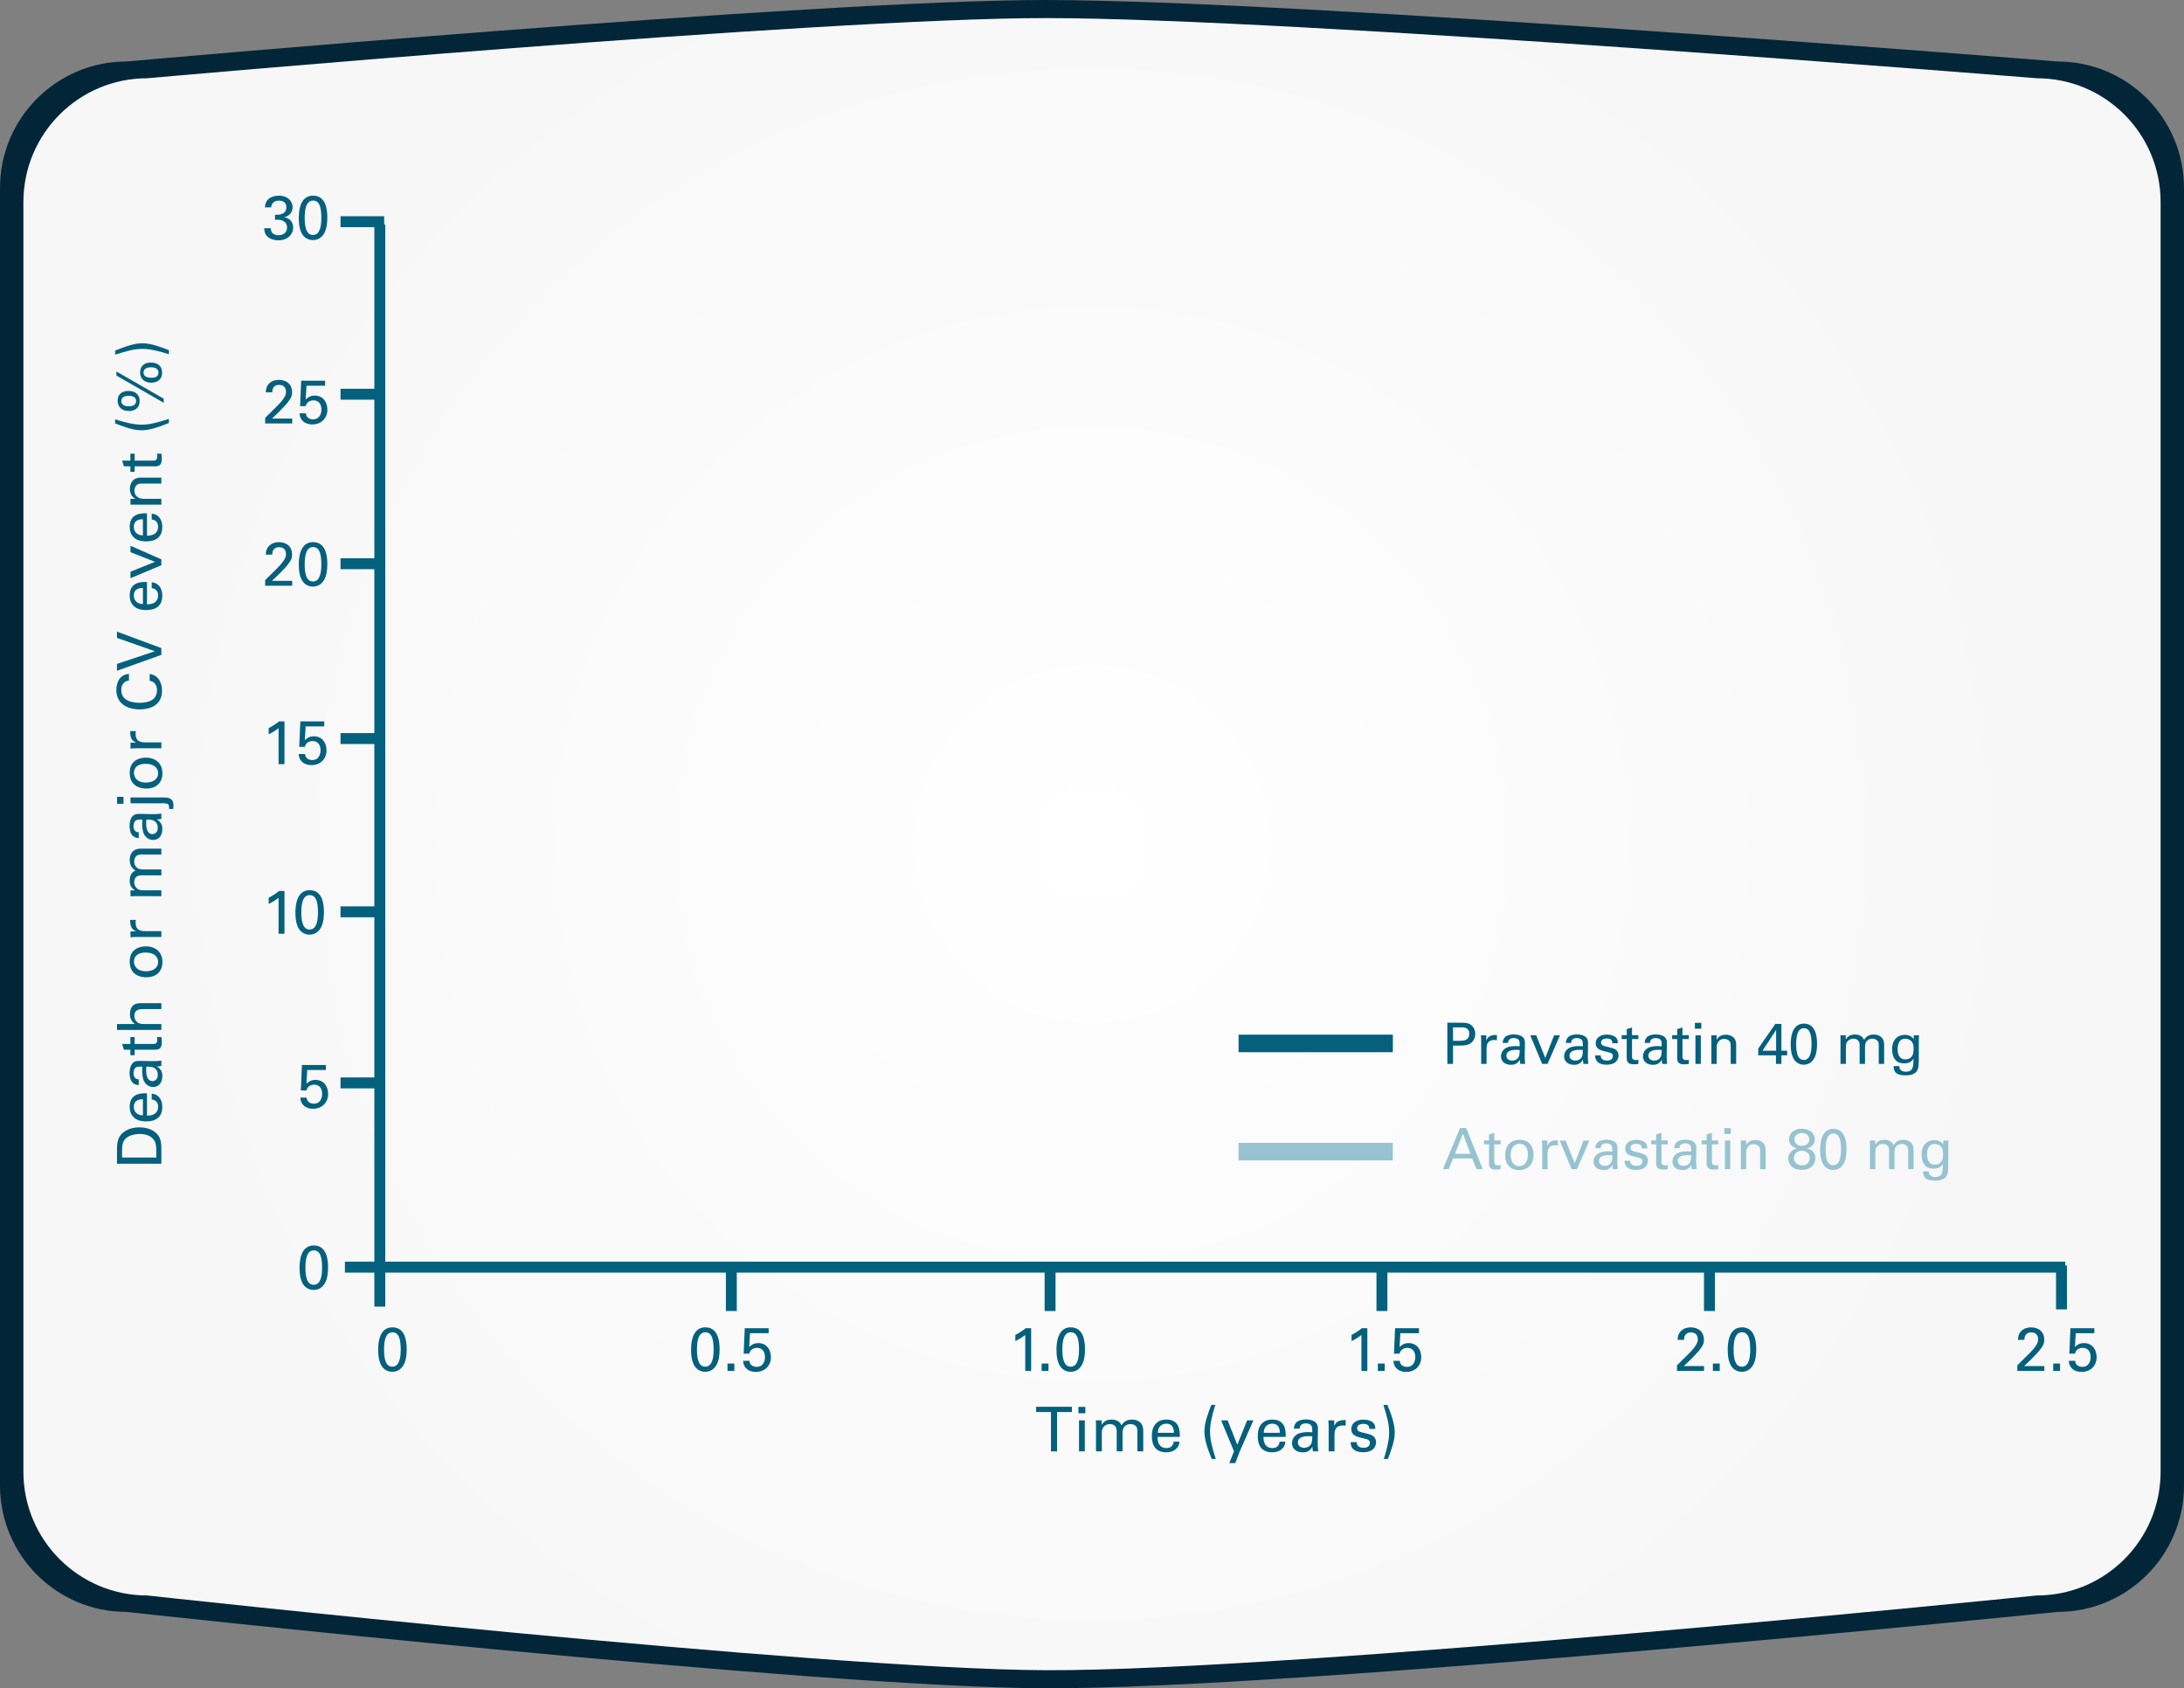<?xml version="1.0" encoding="utf-8"?>
<!-- Generator: Adobe Illustrator 17.0.0, SVG Export Plug-In . SVG Version: 6.00 Build 0)  -->
<!DOCTYPE svg PUBLIC "-//W3C//DTD SVG 1.1//EN" "http://www.w3.org/Graphics/SVG/1.1/DTD/svg11.dtd">
<svg version="1.1" id="Layer_1" xmlns="http://www.w3.org/2000/svg" xmlns:xlink="http://www.w3.org/1999/xlink" x="0px" y="0px"
	 width="449.98px" height="347.804px" viewBox="0 0 449.98 347.804" enable-background="new 0 0 449.98 347.804"
	 xml:space="preserve">
<rect x="0" y="0" width="449.98" height="347.804" fill="#808080" stroke="none"/>
<g>
	<g>
		<radialGradient id="SVGID_2_" cx="224.99" cy="173.902" r="201.075" gradientUnits="userSpaceOnUse">
			<stop  offset="0" style="stop-color:#A0D4E4;stop-opacity:0"/>
			<stop  offset="0.039" style="stop-color:#9DD2E5;stop-opacity:0.197"/>
			<stop  offset="0.071" style="stop-color:#93CDE6;stop-opacity:0.355"/>
			<stop  offset="0.1" style="stop-color:#82C4E9;stop-opacity:0.5"/>
			<stop  offset="0.127" style="stop-color:#6AB8ED;stop-opacity:0.637"/>
			<stop  offset="0.153" style="stop-color:#4BA8F2;stop-opacity:0.768"/>
			<stop  offset="0.178" style="stop-color:#2694F9;stop-opacity:0.893"/>
			<stop  offset="0.199" style="stop-color:#0080FF"/>
			<stop  offset="0.201" style="stop-color:#007FFC"/>
			<stop  offset="0.238" style="stop-color:#006CD3"/>
			<stop  offset="0.278" style="stop-color:#015BAF"/>
			<stop  offset="0.322" style="stop-color:#014D8F"/>
			<stop  offset="0.372" style="stop-color:#014073"/>
			<stop  offset="0.427" style="stop-color:#02365D"/>
			<stop  offset="0.493" style="stop-color:#022E4C"/>
			<stop  offset="0.573" style="stop-color:#022941"/>
			<stop  offset="0.686" style="stop-color:#02263A"/>
			<stop  offset="1" style="stop-color:#022538"/>
		</radialGradient>
		<path fill="url(#SVGID_2_)" d="M449.98,306.016c0,14.389-11.665,26.054-26.054,26.054c0,0-156.372,15.935-208.693,15.733
			c-47.458-0.183-189.179-15.733-189.179-15.733C11.665,332.069,0,320.405,0,306.016V38.723c0-14.389,11.665-26.054,26.054-26.054
			c0,0,141.884-12.669,189.179-12.669c52.173,0,208.693,12.669,208.693,12.669c14.389,0,26.054,11.665,26.054,26.054V306.016z"/>
		<g>
			<radialGradient id="SVGID_4_" cx="224.99" cy="173.902" r="196.767" gradientUnits="userSpaceOnUse">
				<stop  offset="0" style="stop-color:#FFFFFF"/>
				<stop  offset="1" style="stop-color:#F7F7F7"/>
			</radialGradient>
			<path fill="url(#SVGID_4_)" d="M445.16,303.185c0,14.081-11.415,25.496-25.496,25.496c0,0-153.022,15.594-204.222,15.396
				c-46.441-0.179-185.126-15.396-185.126-15.396c-14.081,0-25.496-11.415-25.496-25.496V41.619
				c0-14.081,11.415-25.496,25.496-25.496c0,0,138.844-12.398,185.126-12.398c51.056,0,204.222,12.398,204.222,12.398
				c14.081,0,25.496,11.415,25.496,25.496V303.185z"/>
		</g>
	</g>
	<g>
		<defs>
			<rect id="SVGID_19_" x="10.697" y="19.704" width="435.182" height="288.131"/>
		</defs>
		<clipPath id="SVGID_6_">
			<use xlink:href="#SVGID_19_"  overflow="visible"/>
		</clipPath>
		<g opacity="0.9" clip-path="url(#SVGID_6_)">
			<g>
				<defs>
					<rect id="SVGID_21_" x="10.697" y="19.704" width="435.189" height="288.131"/>
				</defs>
				<clipPath id="SVGID_8_">
					<use xlink:href="#SVGID_21_"  overflow="visible"/>
				</clipPath>
				<g clip-path="url(#SVGID_8_)">
					<defs>
						<rect id="SVGID_23_" x="10.697" y="19.704" width="435.182" height="288.131"/>
					</defs>
					<clipPath id="SVGID_10_">
						<use xlink:href="#SVGID_23_"  overflow="visible"/>
					</clipPath>
				</g>
			</g>
		</g>
	</g>
	
		<line fill="none" stroke="#04617D" stroke-width="2.25" stroke-miterlimit="10" x1="78.256" y1="46.273" x2="78.256" y2="269.176"/>
	
		<line fill="none" stroke="#04617D" stroke-width="2.25" stroke-miterlimit="10" x1="71.059" y1="261.044" x2="425.526" y2="261.044"/>
	<line fill="none" stroke="#04617D" stroke-width="2.25" stroke-miterlimit="10" x1="70.159" y1="45.67" x2="79.156" y2="45.67"/>
	
		<line fill="none" stroke="#04617D" stroke-width="2.25" stroke-miterlimit="10" x1="70.159" y1="116.132" x2="79.156" y2="116.132"/>
	
		<line fill="none" stroke="#04617D" stroke-width="2.25" stroke-miterlimit="10" x1="70.159" y1="81.214" x2="79.156" y2="81.214"/>
	
		<line fill="none" stroke="#04617D" stroke-width="2.25" stroke-miterlimit="10" x1="70.159" y1="152.153" x2="79.156" y2="152.153"/>
	
		<line fill="none" stroke="#04617D" stroke-width="2.25" stroke-miterlimit="10" x1="70.159" y1="187.846" x2="79.156" y2="187.846"/>
	
		<line fill="none" stroke="#04617D" stroke-width="2.25" stroke-miterlimit="10" x1="70.159" y1="223.089" x2="79.156" y2="223.089"/>
	
		<line fill="none" stroke="#04617D" stroke-width="2.25" stroke-miterlimit="10" x1="150.68" y1="270.081" x2="150.68" y2="261.044"/>
	
		<line fill="none" stroke="#04617D" stroke-width="2.25" stroke-miterlimit="10" x1="216.354" y1="270.081" x2="216.354" y2="261.044"/>
	
		<line fill="none" stroke="#04617D" stroke-width="2.25" stroke-miterlimit="10" x1="352.205" y1="270.081" x2="352.205" y2="261.044"/>
	
		<line fill="none" stroke="#04617D" stroke-width="2.25" stroke-miterlimit="10" x1="284.728" y1="270.081" x2="284.728" y2="261.044"/>
	
		<line fill="none" stroke="#04617D" stroke-width="2.25" stroke-miterlimit="10" x1="424.739" y1="269.743" x2="424.739" y2="260.707"/>
	<g>
		<defs>
			<rect id="SVGID_25_" x="10.697" y="19.704" width="435.182" height="288.131"/>
		</defs>
		<clipPath id="SVGID_12_">
			<use xlink:href="#SVGID_25_"  overflow="visible"/>
		</clipPath>
		<g clip-path="url(#SVGID_12_)">
			<path fill="#04607D" d="M216.538,298.997v-8.106h-3.065v-1.081h7.383v1.081h-3.065v8.106H216.538z"/>
			<path fill="#04607D" d="M222.187,289.834h1.431v1.311h-1.431V289.834z M222.314,292.609h1.191v6.388h-1.191V292.609z"/>
			<path fill="#04607D" d="M225.81,293.461l-0.025-0.853h1.203v0.929c0.608-1.006,1.469-1.095,2.014-1.095
				c1.406,0,1.849,0.726,2.077,1.196c0.215-0.356,0.734-1.196,2.14-1.196c0.912,0,2.33,0.382,2.33,2.266v4.288h-1.203v-4.098
				c0-0.56-0.101-0.802-0.215-0.967c-0.203-0.293-0.608-0.561-1.216-0.561c-0.773,0-1.191,0.446-1.355,0.675
				c-0.278,0.395-0.278,1.095-0.278,1.374v3.576h-1.203v-4.225c0-0.789-0.456-1.4-1.394-1.4c-0.811,0-1.253,0.51-1.393,0.7
				c-0.266,0.369-0.278,0.891-0.278,1.298v3.627h-1.203V293.461z"/>
			<path fill="#04607D" d="M238.501,296.019c-0.025,1.323,0.519,2.304,1.824,2.304c0.772,0,1.393-0.407,1.495-1.324h1.19
				c-0.038,0.318-0.089,0.84-0.545,1.337c-0.278,0.317-0.912,0.853-2.191,0.853c-2.001,0-2.951-1.247-2.951-3.271
				c0-1.26,0.253-2.304,1.254-3.004c0.608-0.433,1.368-0.471,1.735-0.471c2.85,0,2.786,2.532,2.761,3.576H238.501z M241.857,295.179
				c0.013-0.611-0.101-1.884-1.57-1.884c-0.772,0-1.709,0.471-1.735,1.884H241.857z"/>
			<path fill="#04607D" d="M249.659,300.562c-0.684-1.692-1.507-3.805-1.507-5.663c0-1.005,0.228-1.998,0.52-2.965
				c0.354-1.146,0.684-1.96,0.899-2.507h0.836c-0.203,0.623-0.481,1.488-0.747,2.697c-0.266,1.171-0.354,1.96-0.354,2.749
				c0,1.808,0.443,3.271,1.178,5.688H249.659z"/>
			<path fill="#04607D" d="M255.422,299.035l-0.912,2.38h-1.229l0.962-2.443l-2.647-6.362h1.343l1.988,5.039l2.026-5.039h1.292
				L255.422,299.035z"/>
			<path fill="#04607D" d="M260.323,296.019c-0.025,1.323,0.519,2.304,1.824,2.304c0.772,0,1.393-0.407,1.495-1.324h1.19
				c-0.038,0.318-0.089,0.84-0.545,1.337c-0.278,0.317-0.912,0.853-2.191,0.853c-2.001,0-2.951-1.247-2.951-3.271
				c0-1.26,0.253-2.304,1.254-3.004c0.608-0.433,1.368-0.471,1.735-0.471c2.85,0,2.786,2.532,2.761,3.576H260.323z M263.679,295.179
				c0.013-0.611-0.101-1.884-1.57-1.884c-0.772,0-1.709,0.471-1.735,1.884H263.679z"/>
			<path fill="#04607D" d="M270.519,298.997c-0.088-0.318-0.114-0.623-0.114-0.954c-0.57,1.057-1.431,1.158-1.963,1.158
				c-1.457,0-2.242-0.827-2.242-1.884c0-0.509,0.177-1.323,1.114-1.87c0.684-0.382,1.697-0.42,2.204-0.42
				c0.304,0,0.494,0.013,0.861,0.038c0-0.789,0-1.133-0.228-1.413c-0.241-0.318-0.76-0.42-1.102-0.42
				c-1.203,0-1.267,0.827-1.279,1.082h-1.19c0.038-0.331,0.076-0.776,0.443-1.209c0.481-0.535,1.38-0.688,2.052-0.688
				c0.924,0,1.912,0.293,2.254,0.941c0.203,0.382,0.215,0.688,0.215,0.98l-0.05,3.054c0,0.103,0.013,0.955,0.101,1.604H270.519z
				 M269.696,295.854c-0.481,0-2.292,0-2.292,1.298c0,0.407,0.253,1.106,1.317,1.106c0.608,0,1.064-0.241,1.355-0.687
				c0.266-0.433,0.278-0.789,0.304-1.68C270.165,295.867,269.987,295.854,269.696,295.854z"/>
			<path fill="#04607D" d="M273.749,293.907c0-0.433-0.025-0.878-0.063-1.298h1.203l0.025,1.234c0.228-0.892,0.988-1.184,1.52-1.26
				c0.354-0.052,0.621-0.039,0.823-0.026v1.171c-0.063-0.025-0.139-0.038-0.228-0.051s-0.203-0.013-0.342-0.013
				c-1.406,0-1.735,0.84-1.735,1.935v3.397h-1.203V293.907z"/>
			<path fill="#04607D" d="M279.537,297.101c-0.013,0.483,0.241,1.157,1.393,1.157c0.494,0,0.861-0.089,1.115-0.407
				c0.126-0.165,0.203-0.381,0.203-0.598c0-0.624-0.443-0.738-1.393-0.954c-1.33-0.306-2.444-0.573-2.444-1.909
				c0-1.171,1.013-1.935,2.482-1.935c0.798,0,1.913,0.229,2.292,0.993c0.165,0.356,0.165,0.661,0.165,0.929h-1.216
				c0.038-0.967-0.798-1.044-1.229-1.044c-0.177,0-1.292,0-1.292,0.917c0,0.585,0.57,0.725,0.899,0.814
				c1.761,0.42,2.141,0.521,2.521,0.878c0.354,0.331,0.481,0.776,0.481,1.184c0,0.712-0.393,1.323-0.861,1.616
				c-0.558,0.343-1.229,0.433-1.887,0.433c-1.292,0-2.495-0.535-2.482-2.074H279.537z"/>
			<path fill="#04607D" d="M285.858,289.427c0.684,1.692,1.507,3.792,1.507,5.65c0,1.005-0.228,1.998-0.52,2.965
				c-0.354,1.146-0.684,1.973-0.899,2.52h-0.836c0.203-0.636,0.481-1.502,0.747-2.711c0.266-1.157,0.354-1.959,0.354-2.748
				c0-1.795-0.443-3.258-1.178-5.676H285.858z"/>
		</g>
		<g clip-path="url(#SVGID_12_)">
			<path fill="#04607D" d="M24.102,239.741v-2.659c0-1.234,0-2.686,1.19-3.703c0.95-0.814,2.204-1.133,3.458-1.133
				c1.976,0,3.191,0.827,3.749,1.527c0.747,0.903,0.747,2.036,0.747,3.385v2.583H24.102z M32.207,238.468v-1.247
				c0-0.878-0.051-1.794-0.506-2.405c-0.874-1.17-2.369-1.209-2.9-1.209c-0.342,0-1.9,0.025-2.85,0.892
				c-0.646,0.585-0.798,1.323-0.798,2.443v1.526H32.207z"/>
			<path fill="#04607D" d="M30.282,229.831c1.317,0.025,2.292-0.521,2.292-1.832c0-0.776-0.405-1.4-1.317-1.502V225.3
				c0.316,0.038,0.836,0.089,1.33,0.547c0.317,0.28,0.849,0.917,0.849,2.202c0,2.011-1.241,2.965-3.255,2.965
				c-1.254,0-2.292-0.255-2.989-1.26c-0.431-0.61-0.469-1.374-0.469-1.743c0-2.863,2.521-2.8,3.559-2.774V229.831z M29.446,226.458
				c-0.608-0.013-1.875,0.102-1.875,1.578c0,0.776,0.469,1.718,1.875,1.743V226.458z"/>
			<path fill="#04607D" d="M33.246,219.588c-0.316,0.089-0.621,0.114-0.95,0.114c1.051,0.573,1.152,1.438,1.152,1.973
				c0,1.464-0.823,2.253-1.875,2.253c-0.506,0-1.317-0.179-1.862-1.12c-0.38-0.688-0.417-1.705-0.417-2.215
				c0-0.305,0.012-0.496,0.038-0.865c-0.785,0-1.127,0-1.406,0.229c-0.316,0.241-0.418,0.764-0.418,1.107
				c0,1.209,0.823,1.272,1.077,1.285v1.196c-0.329-0.038-0.772-0.077-1.203-0.445c-0.532-0.484-0.684-1.388-0.684-2.063
				c0-0.929,0.292-1.921,0.938-2.265c0.38-0.204,0.684-0.217,0.975-0.217l3.04,0.052c0.101,0,0.95-0.014,1.596-0.103V219.588z
				 M30.117,220.416c0,0.483,0,2.304,1.292,2.304c0.405,0,1.102-0.255,1.102-1.324c0-0.61-0.241-1.068-0.684-1.361
				c-0.431-0.268-0.785-0.28-1.672-0.306C30.13,219.945,30.117,220.123,30.117,220.416z"/>
			<path fill="#04607D" d="M26.863,217.389v-1.133h-1.33l-0.38-1.184h1.71v-1.425h0.874v1.425h3.812c0.317,0,0.849,0,0.849-0.853
				c0-0.241-0.038-0.471-0.063-0.572h0.925c0.038,0.216,0.076,0.56,0.076,0.992c0,1.095-0.317,1.616-1.355,1.616h-4.243v1.133
				H26.863z"/>
			<path fill="#04607D" d="M24.114,212.172v-1.208h3.711c-0.671-0.395-1.051-1.184-1.051-2.075c0-0.674,0.241-1.642,1.013-2.011
				c0.253-0.127,0.557-0.216,1.482-0.216h3.977v1.222h-3.761c-0.57,0-1.799,0-1.799,1.374c0,0.892,0.545,1.337,0.849,1.502
				c0.355,0.204,0.95,0.204,1.343,0.204h3.369v1.208H24.114z"/>
			<path fill="#04607D" d="M26.723,198.088c0-2.558,2.001-3.131,3.331-3.131c1.862,0,3.407,1.057,3.407,3.232
				c0,2.113-1.457,3.144-3.318,3.144C28.572,201.333,26.723,200.595,26.723,198.088z M32.574,198.165
				c0-0.903-0.646-1.934-2.558-1.934c-1.583,0-2.419,0.737-2.419,1.857c0,0.764,0.481,1.998,2.47,1.998
				C31.371,200.086,32.574,199.527,32.574,198.165z"/>
			<path fill="#04607D" d="M28.18,193.026c-0.431,0-0.874,0.025-1.292,0.063v-1.208l1.229-0.026
				c-0.886-0.229-1.178-0.992-1.253-1.526c-0.051-0.356-0.038-0.624-0.025-0.827h1.165c-0.025,0.063-0.038,0.14-0.051,0.229
				s-0.013,0.204-0.013,0.344c0,1.413,0.836,1.743,1.925,1.743h3.381v1.209H28.18z"/>
			<path fill="#04607D" d="M27.737,184.618l-0.849,0.025v-1.209h0.925c-1-0.611-1.089-1.477-1.089-2.023
				c0-1.413,0.722-1.858,1.19-2.087c-0.354-0.217-1.19-0.738-1.19-2.151c0-0.916,0.38-2.342,2.254-2.342h4.268v1.209h-4.078
				c-0.557,0-0.798,0.103-0.962,0.217c-0.292,0.203-0.557,0.61-0.557,1.222c0,0.776,0.443,1.196,0.671,1.361
				c0.393,0.28,1.089,0.28,1.368,0.28h3.559v1.209h-4.205c-0.785,0-1.393,0.458-1.393,1.399c0,0.814,0.506,1.261,0.696,1.4
				c0.367,0.268,0.887,0.28,1.292,0.28h3.609v1.209H27.737z"/>
			<path fill="#04607D" d="M33.246,168.701c-0.316,0.089-0.621,0.114-0.95,0.114c1.051,0.573,1.152,1.438,1.152,1.973
				c0,1.464-0.823,2.253-1.875,2.253c-0.506,0-1.317-0.179-1.862-1.12c-0.38-0.688-0.417-1.705-0.417-2.215
				c0-0.305,0.012-0.496,0.038-0.865c-0.785,0-1.127,0-1.406,0.229c-0.316,0.241-0.418,0.764-0.418,1.107
				c0,1.209,0.823,1.272,1.077,1.285v1.196c-0.329-0.038-0.772-0.077-1.203-0.445c-0.532-0.484-0.684-1.388-0.684-2.063
				c0-0.929,0.292-1.921,0.938-2.265c0.38-0.204,0.684-0.217,0.975-0.217l3.04,0.052c0.101,0,0.95-0.014,1.596-0.103V168.701z
				 M30.117,169.528c0,0.483,0,2.304,1.292,2.304c0.405,0,1.102-0.255,1.102-1.324c0-0.61-0.241-1.068-0.684-1.361
				c-0.431-0.268-0.785-0.28-1.672-0.306C30.13,169.057,30.117,169.235,30.117,169.528z"/>
			<path fill="#04607D" d="M24.127,165.598v-1.451h1.317v1.451H24.127z M34.842,166.654c0.038-0.941-0.126-1.171-1.14-1.171h-6.814
				v-1.196h6.953c0.608,0,1.9,0.026,1.9,1.629c0,0.153-0.013,0.407-0.051,0.738H34.842z"/>
			<path fill="#04607D" d="M26.723,159.21c0-2.558,2.001-3.131,3.331-3.131c1.862,0,3.407,1.057,3.407,3.232
				c0,2.113-1.457,3.144-3.318,3.144C28.572,162.456,26.723,161.717,26.723,159.21z M32.574,159.287
				c0-0.903-0.646-1.934-2.558-1.934c-1.583,0-2.419,0.737-2.419,1.857c0,0.764,0.481,1.998,2.47,1.998
				C31.371,161.208,32.574,160.649,32.574,159.287z"/>
			<path fill="#04607D" d="M28.18,154.148c-0.431,0-0.874,0.025-1.292,0.063v-1.209l1.229-0.025
				c-0.886-0.229-1.178-0.992-1.253-1.527c-0.051-0.356-0.038-0.623-0.025-0.827h1.165c-0.025,0.063-0.038,0.141-0.051,0.229
				s-0.013,0.203-0.013,0.344c0,1.412,0.836,1.743,1.925,1.743h3.381v1.209H28.18z"/>
			<path fill="#04607D" d="M26.571,140.19c-0.317,0.052-1.583,0.217-1.583,1.985c0,2.215,2.254,2.609,3.774,2.609
				c1.723,0,3.584-0.497,3.584-2.597c0-0.56-0.139-1.094-0.544-1.488c-0.354-0.331-0.747-0.407-0.962-0.445v-1.4
				c1.798,0.191,2.545,1.858,2.545,3.437c0,3.231-2.837,3.855-4.61,3.855c-1.925,0-4.8-0.751-4.8-4.021
				c0-1.298,0.519-3.131,2.596-3.296V140.19z"/>
			<path fill="#04607D" d="M33.246,133.512v1.399l-9.144,3.271v-1.412l7.814-2.609l-7.814-2.748v-1.285L33.246,133.512z"/>
			<path fill="#04607D" d="M30.282,124.493c1.317,0.025,2.292-0.521,2.292-1.832c0-0.776-0.405-1.4-1.317-1.502v-1.196
				c0.316,0.038,0.836,0.089,1.33,0.547c0.317,0.28,0.849,0.917,0.849,2.202c0,2.011-1.241,2.965-3.255,2.965
				c-1.254,0-2.292-0.255-2.989-1.26c-0.431-0.61-0.469-1.374-0.469-1.743c0-2.863,2.521-2.8,3.559-2.774V124.493z M29.446,121.121
				c-0.608-0.013-1.875,0.102-1.875,1.578c0,0.776,0.469,1.718,1.875,1.743V121.121z"/>
			<path fill="#04607D" d="M26.888,119.112v-1.336l5.041-2.036l-5.041-1.985v-1.323l6.358,2.8v1.209L26.888,119.112z"/>
			<path fill="#04607D" d="M30.282,110.346c1.317,0.025,2.292-0.522,2.292-1.833c0-0.776-0.405-1.399-1.317-1.501v-1.196
				c0.316,0.038,0.836,0.089,1.33,0.547c0.317,0.28,0.849,0.916,0.849,2.201c0,2.011-1.241,2.966-3.255,2.966
				c-1.254,0-2.292-0.255-2.989-1.26c-0.431-0.611-0.469-1.375-0.469-1.744c0-2.863,2.521-2.8,3.559-2.774V110.346z M29.446,106.973
				c-0.608-0.013-1.875,0.103-1.875,1.578c0,0.776,0.469,1.719,1.875,1.744V106.973z"/>
			<path fill="#04607D" d="M27.623,103.959l-0.735,0.013v-1.196l1.026-0.013c-0.266-0.14-1.152-0.598-1.152-2.049
				c0-0.572,0.215-2.315,2.166-2.315h4.319v1.222h-4.04c-0.418,0-0.798,0.051-1.089,0.344c-0.291,0.305-0.431,0.725-0.431,1.132
				c0,0.865,0.621,1.667,1.9,1.667h3.66v1.196H27.623z"/>
			<path fill="#04607D" d="M26.863,97.205v-1.132h-1.33l-0.38-1.184h1.71v-1.426h0.874v1.426h3.812c0.317,0,0.849,0,0.849-0.853
				c0-0.242-0.038-0.472-0.063-0.573h0.925c0.038,0.217,0.076,0.561,0.076,0.993c0,1.094-0.317,1.616-1.355,1.616h-4.243v1.132
				H26.863z"/>
			<path fill="#04607D" d="M34.803,87.128c-1.684,0.687-3.787,1.514-5.636,1.514c-1,0-1.988-0.229-2.951-0.521
				c-1.14-0.356-1.951-0.688-2.495-0.903v-0.84c0.621,0.203,1.482,0.483,2.685,0.751c1.165,0.267,1.95,0.356,2.735,0.356
				c1.798,0,3.255-0.445,5.661-1.184V87.128z"/>
			<path fill="#04607D" d="M33.74,82.981l-9.752-5.612v-0.84l9.752,5.612V82.981z M26.483,80.538c1.571,0,2.292,0.929,2.292,2.087
				c0,1.107-0.659,2.049-2.216,2.049c-1.33,0-2.318-0.726-2.318-2.163C24.241,81.046,25.33,80.538,26.483,80.538z M26.533,81.542
				c-0.621,0-1.532,0.153-1.532,1.057c0,1.095,1.241,1.095,1.545,1.095c0.292,0,1.495,0,1.495-1.095
				C28.041,81.542,26.787,81.542,26.533,81.542z M29.472,75.218c0.253-0.229,0.658-0.521,1.608-0.521
				c1.38,0,2.317,0.674,2.317,2.049c0,1.629-1.203,2.087-2.254,2.087c-1.532,0-2.279-0.955-2.279-2.087
				C28.864,76.401,28.927,75.714,29.472,75.218z M31.106,75.664c-0.393,0-1.533,0.076-1.533,1.069c0,1.094,1.317,1.094,1.697,1.094
				c0.443,0,1.38-0.102,1.38-1.069C32.651,75.74,31.561,75.664,31.106,75.664z"/>
			<path fill="#04607D" d="M23.722,72.231c1.685-0.687,3.774-1.514,5.623-1.514c1,0,1.988,0.229,2.951,0.521
				c1.14,0.356,1.963,0.688,2.507,0.904v0.84c-0.633-0.204-1.494-0.483-2.697-0.751c-1.153-0.267-1.951-0.356-2.736-0.356
				c-1.786,0-3.242,0.446-5.648,1.184V72.231z"/>
		</g>
		<g clip-path="url(#SVGID_12_)">
			<path fill="#04607D" d="M80.852,273.443c2.622,0,2.938,2.825,2.938,4.479c0,2.087-0.418,3.258-1.216,4.009
				c-0.621,0.585-1.355,0.675-1.748,0.675c-1.165,0-1.963-0.688-2.343-1.464c-0.291-0.585-0.57-1.438-0.57-3.016
				C77.914,276.815,78.066,273.443,80.852,273.443z M80.84,281.549c1.469,0,1.722-1.935,1.722-3.513
				c0-2.112-0.367-3.575-1.697-3.575c-1.533,0-1.735,2.023-1.735,3.602C79.13,280.022,79.509,281.549,80.84,281.549z"/>
		</g>
		<g clip-path="url(#SVGID_12_)">
			<path fill="#04607D" d="M64.654,256.574c2.622,0,2.938,2.825,2.938,4.479c0,2.087-0.418,3.258-1.216,4.009
				c-0.621,0.585-1.355,0.675-1.748,0.675c-1.165,0-1.963-0.688-2.343-1.464c-0.291-0.585-0.57-1.438-0.57-3.016
				C61.716,259.946,61.868,256.574,64.654,256.574z M64.641,264.68c1.469,0,1.722-1.935,1.722-3.513
				c0-2.112-0.367-3.575-1.697-3.575c-1.533,0-1.735,2.023-1.735,3.602C62.931,263.153,63.311,264.68,64.641,264.68z"/>
		</g>
		<g clip-path="url(#SVGID_12_)">
			<path fill="#04607D" d="M63.185,226.12c0.025,0.891,0.798,1.247,1.457,1.247c1.532,0,1.735-1.45,1.735-2.023
				c0-1.196-0.646-1.896-1.659-1.896c-0.506,0-0.912,0.19-1.178,0.458c-0.266,0.267-0.342,0.534-0.405,0.738h-1.152l0.228-5.243
				h4.927v1.03h-3.838l-0.165,2.851c0.266-0.267,0.823-0.814,1.849-0.814c1.76,0,2.622,1.388,2.622,2.901
				c0,1.731-1.216,3.042-3.128,3.042c-1.418,0-2.546-0.789-2.609-2.291H63.185z"/>
		</g>
		<g clip-path="url(#SVGID_12_)">
			<path fill="#04607D" d="M57.395,184.949c-0.544,0.458-1.418,0.979-2.039,1.272v-1.272c0.823-0.433,1.634-0.967,2.128-1.387h1.127
				v8.806h-1.216V184.949z"/>
			<path fill="#04607D" d="M63.804,183.383c2.622,0,2.938,2.825,2.938,4.479c0,2.087-0.418,3.258-1.216,4.009
				c-0.621,0.585-1.355,0.675-1.748,0.675c-1.165,0-1.963-0.688-2.343-1.464c-0.291-0.585-0.57-1.438-0.57-3.016
				C60.866,186.755,61.018,183.383,63.804,183.383z M63.792,191.49c1.469,0,1.722-1.935,1.722-3.513
				c0-2.112-0.367-3.575-1.697-3.575c-1.533,0-1.735,2.023-1.735,3.602C62.082,189.962,62.462,191.49,63.792,191.49z"/>
		</g>
		<g clip-path="url(#SVGID_12_)">
			<path fill="#04607D" d="M57.395,150.001c-0.544,0.458-1.418,0.979-2.039,1.272v-1.272c0.823-0.433,1.634-0.967,2.128-1.387h1.127
				v8.806h-1.216V150.001z"/>
			<path fill="#04607D" d="M62.854,155.333c0.025,0.891,0.798,1.247,1.457,1.247c1.532,0,1.735-1.45,1.735-2.023
				c0-1.196-0.646-1.896-1.659-1.896c-0.506,0-0.912,0.19-1.178,0.458c-0.266,0.267-0.342,0.534-0.405,0.738h-1.152l0.228-5.243
				h4.926v1.03h-3.837l-0.165,2.851c0.266-0.267,0.823-0.814,1.849-0.814c1.76,0,2.622,1.388,2.622,2.901
				c0,1.731-1.216,3.042-3.128,3.042c-1.418,0-2.546-0.789-2.609-2.291H62.854z"/>
		</g>
		<g clip-path="url(#SVGID_12_)">
			<path fill="#04607D" d="M54.634,119.508l2.292-2.265c0.481-0.471,0.963-0.98,1.355-1.515c0.506-0.7,0.646-1.095,0.646-1.565
				c0-0.433-0.152-1.438-1.406-1.438c-1.406,0-1.431,1.209-1.431,1.54h-1.33c0.013-0.434,0.051-1.273,0.811-1.935
				c0.608-0.521,1.342-0.637,1.9-0.637c1.342,0,2.71,0.688,2.71,2.571c0,0.56-0.038,0.992-0.988,2.201
				c-0.253,0.318-1.368,1.477-1.621,1.73l-1.532,1.464h4.167v1.005h-5.572V119.508z"/>
			<path fill="#04607D" d="M64.501,111.682c2.622,0,2.938,2.825,2.938,4.479c0,2.087-0.418,3.258-1.216,4.009
				c-0.621,0.585-1.355,0.675-1.748,0.675c-1.165,0-1.963-0.688-2.343-1.464c-0.291-0.585-0.57-1.438-0.57-3.016
				C61.562,115.054,61.715,111.682,64.501,111.682z M64.488,119.789c1.469,0,1.722-1.935,1.722-3.513
				c0-2.112-0.367-3.575-1.697-3.575c-1.533,0-1.735,2.023-1.735,3.602C62.778,118.261,63.158,119.789,64.488,119.789z"/>
		</g>
		<g clip-path="url(#SVGID_12_)">
			<path fill="#04607D" d="M54.634,86.074l2.292-2.265c0.481-0.471,0.963-0.98,1.355-1.515c0.506-0.7,0.646-1.095,0.646-1.565
				c0-0.433-0.152-1.438-1.406-1.438c-1.406,0-1.431,1.209-1.431,1.54h-1.33c0.013-0.434,0.051-1.273,0.811-1.935
				c0.608-0.521,1.342-0.636,1.9-0.636c1.342,0,2.71,0.687,2.71,2.571c0,0.56-0.038,0.992-0.988,2.201
				c-0.253,0.318-1.368,1.477-1.621,1.73l-1.532,1.464h4.167v1.005h-5.572V86.074z"/>
			<path fill="#04607D" d="M63.031,85.145c0.025,0.891,0.798,1.247,1.457,1.247c1.532,0,1.735-1.45,1.735-2.023
				c0-1.196-0.646-1.896-1.659-1.896c-0.506,0-0.912,0.19-1.178,0.458c-0.266,0.267-0.342,0.534-0.405,0.738h-1.152l0.228-5.243
				h4.927v1.03h-3.838l-0.165,2.851c0.266-0.267,0.823-0.814,1.849-0.814c1.76,0,2.622,1.388,2.622,2.901
				c0,1.731-1.216,3.042-3.128,3.042c-1.418,0-2.546-0.789-2.609-2.291H63.031z"/>
		</g>
		<g clip-path="url(#SVGID_12_)">
			<path fill="#04607D" d="M55.787,47.018c-0.013,0.84,0.532,1.438,1.608,1.438c1.229,0,1.748-0.789,1.748-1.565
				c0-0.929-0.621-1.413-1.266-1.552c-0.456-0.089-0.772-0.077-1.216-0.064v-1.031c0.874,0.077,2.343-0.102,2.343-1.527
				c0-0.993-0.671-1.387-1.545-1.387c-0.659,0-1.482,0.292-1.596,1.387h-1.279c0.076-2.189,2.127-2.405,2.837-2.405
				c1.912,0,2.862,1.158,2.862,2.38c0,0.725-0.393,1.769-1.748,2.074c1.875,0.267,1.875,1.959,1.875,2.138
				c0,1.234-1,2.596-3.04,2.596c-0.924,0-1.849-0.267-2.406-0.916c-0.494-0.56-0.506-1.196-0.519-1.565H55.787z"/>
			<path fill="#04607D" d="M64.501,40.299c2.622,0,2.938,2.825,2.938,4.479c0,2.087-0.418,3.258-1.216,4.009
				c-0.621,0.585-1.355,0.674-1.748,0.674c-1.165,0-1.963-0.688-2.343-1.463c-0.291-0.585-0.57-1.438-0.57-3.016
				C61.562,43.671,61.715,40.299,64.501,40.299z M64.488,48.405c1.469,0,1.722-1.935,1.722-3.513c0-2.112-0.367-3.576-1.697-3.576
				c-1.533,0-1.735,2.023-1.735,3.602C62.778,46.878,63.158,48.405,64.488,48.405z"/>
		</g>
		<g clip-path="url(#SVGID_12_)">
			<path fill="#04607D" d="M145.323,273.443c2.622,0,2.938,2.825,2.938,4.479c0,2.087-0.418,3.258-1.216,4.009
				c-0.621,0.585-1.355,0.675-1.748,0.675c-1.165,0-1.963-0.688-2.343-1.464c-0.291-0.585-0.57-1.438-0.57-3.016
				C142.384,276.815,142.537,273.443,145.323,273.443z M145.31,281.549c1.469,0,1.722-1.935,1.722-3.513
				c0-2.112-0.367-3.575-1.697-3.575c-1.533,0-1.735,2.023-1.735,3.602C143.6,280.022,143.98,281.549,145.31,281.549z"/>
			<path fill="#04607D" d="M149.895,280.901h1.406v1.526h-1.406V280.901z"/>
			<path fill="#04607D" d="M154.417,280.34c0.025,0.891,0.798,1.247,1.457,1.247c1.532,0,1.735-1.45,1.735-2.023
				c0-1.196-0.646-1.896-1.659-1.896c-0.506,0-0.912,0.19-1.178,0.458c-0.266,0.267-0.342,0.534-0.405,0.738h-1.152l0.228-5.243
				h4.927v1.03h-3.838l-0.165,2.851c0.266-0.267,0.823-0.814,1.849-0.814c1.76,0,2.622,1.388,2.622,2.901
				c0,1.731-1.216,3.042-3.128,3.042c-1.418,0-2.546-0.789-2.609-2.291H154.417z"/>
		</g>
		<g clip-path="url(#SVGID_12_)">
			<path fill="#04607D" d="M211.235,275.008c-0.544,0.458-1.418,0.979-2.039,1.272v-1.272c0.823-0.433,1.634-0.967,2.128-1.387
				h1.127v8.806h-1.216V275.008z"/>
			<path fill="#04607D" d="M214.617,280.901h1.406v1.526h-1.406V280.901z"/>
			<path fill="#04607D" d="M220.608,273.443c2.622,0,2.938,2.825,2.938,4.479c0,2.087-0.418,3.258-1.216,4.009
				c-0.621,0.585-1.355,0.675-1.748,0.675c-1.165,0-1.963-0.688-2.343-1.464c-0.291-0.585-0.57-1.438-0.57-3.016
				C217.67,276.815,217.822,273.443,220.608,273.443z M220.595,281.549c1.469,0,1.722-1.935,1.722-3.513
				c0-2.112-0.367-3.575-1.697-3.575c-1.533,0-1.735,2.023-1.735,3.602C218.885,280.022,219.265,281.549,220.595,281.549z"/>
		</g>
		<g clip-path="url(#SVGID_12_)">
			<path fill="#04607D" d="M280.505,275.008c-0.544,0.458-1.418,0.979-2.039,1.272v-1.272c0.823-0.433,1.634-0.967,2.128-1.387
				h1.127v8.806h-1.216V275.008z"/>
			<path fill="#04607D" d="M283.886,280.901h1.406v1.526h-1.406V280.901z"/>
			<path fill="#04607D" d="M288.408,280.34c0.025,0.891,0.798,1.247,1.457,1.247c1.532,0,1.735-1.45,1.735-2.023
				c0-1.196-0.646-1.896-1.659-1.896c-0.506,0-0.912,0.19-1.178,0.458c-0.266,0.267-0.342,0.534-0.405,0.738h-1.152l0.228-5.243
				h4.927v1.03h-3.838l-0.165,2.851c0.266-0.267,0.823-0.814,1.849-0.814c1.76,0,2.622,1.388,2.622,2.901
				c0,1.731-1.216,3.042-3.128,3.042c-1.418,0-2.546-0.789-2.609-2.291H288.408z"/>
		</g>
		<g clip-path="url(#SVGID_12_)">
			<path fill="#04607D" d="M345.518,281.269l2.292-2.265c0.481-0.471,0.963-0.98,1.355-1.515c0.506-0.7,0.646-1.095,0.646-1.565
				c0-0.433-0.152-1.438-1.406-1.438c-1.406,0-1.431,1.209-1.431,1.54h-1.33c0.013-0.434,0.051-1.273,0.811-1.935
				c0.608-0.521,1.342-0.637,1.9-0.637c1.342,0,2.71,0.688,2.71,2.571c0,0.56-0.038,0.992-0.988,2.201
				c-0.253,0.318-1.368,1.477-1.621,1.73l-1.532,1.464h4.167v1.005h-5.572V281.269z"/>
			<path fill="#04607D" d="M352.915,280.901h1.406v1.526h-1.406V280.901z"/>
			<path fill="#04607D" d="M358.906,273.443c2.622,0,2.938,2.825,2.938,4.479c0,2.087-0.418,3.258-1.216,4.009
				c-0.621,0.585-1.355,0.675-1.748,0.675c-1.165,0-1.963-0.688-2.343-1.464c-0.291-0.585-0.57-1.438-0.57-3.016
				C355.967,276.815,356.12,273.443,358.906,273.443z M358.893,281.549c1.469,0,1.722-1.935,1.722-3.513
				c0-2.112-0.367-3.575-1.697-3.575c-1.533,0-1.735,2.023-1.735,3.602C357.183,280.022,357.563,281.549,358.893,281.549z"/>
		</g>
		<g clip-path="url(#SVGID_12_)">
			<path fill="#04607D" d="M415.637,281.269l2.292-2.265c0.481-0.471,0.963-0.98,1.355-1.515c0.506-0.7,0.646-1.095,0.646-1.565
				c0-0.433-0.152-1.438-1.406-1.438c-1.406,0-1.431,1.209-1.431,1.54h-1.33c0.013-0.434,0.051-1.273,0.811-1.935
				c0.608-0.521,1.342-0.637,1.9-0.637c1.342,0,2.71,0.688,2.71,2.571c0,0.56-0.038,0.992-0.988,2.201
				c-0.253,0.318-1.368,1.477-1.621,1.73l-1.532,1.464h4.167v1.005h-5.572V281.269z"/>
			<path fill="#04607D" d="M423.034,280.901h1.406v1.526h-1.406V280.901z"/>
			<path fill="#04607D" d="M427.556,280.34c0.025,0.891,0.798,1.247,1.457,1.247c1.532,0,1.735-1.45,1.735-2.023
				c0-1.196-0.646-1.896-1.659-1.896c-0.506,0-0.912,0.19-1.178,0.458c-0.266,0.267-0.342,0.534-0.405,0.738h-1.152l0.228-5.243
				h4.927v1.03h-3.838l-0.165,2.851c0.266-0.267,0.823-0.814,1.849-0.814c1.76,0,2.622,1.388,2.622,2.901
				c0,1.731-1.216,3.042-3.128,3.042c-1.418,0-2.546-0.789-2.609-2.291H427.556z"/>
		</g>
		<g clip-path="url(#SVGID_12_)">
			<path fill="#04607D" d="M298.205,210.69h2.828c1.029,0,1.73,0.059,2.303,0.682c0.421,0.435,0.62,1.01,0.62,1.645
				c0,0.646-0.21,1.198-0.667,1.656c-0.444,0.446-1.028,0.729-2.548,0.729h-1.368v3.771h-1.168V210.69z M299.373,214.415h1.391
				c0.771,0,1.952-0.06,1.952-1.445c0-1.328-1.099-1.328-1.707-1.328h-1.636V214.415z"/>
			<path fill="#04607D" d="M305.175,214.473c0-0.399-0.023-0.811-0.058-1.198h1.11l0.023,1.14c0.21-0.823,0.912-1.093,1.403-1.163
				c0.327-0.048,0.573-0.036,0.76-0.024v1.081c-0.059-0.023-0.128-0.035-0.21-0.047s-0.187-0.012-0.315-0.012
				c-1.297,0-1.602,0.775-1.602,1.786v3.137h-1.11V214.473z"/>
			<path fill="#04607D" d="M313.242,219.172c-0.082-0.294-0.105-0.575-0.105-0.881c-0.526,0.976-1.321,1.069-1.812,1.069
				c-1.344,0-2.069-0.764-2.069-1.739c0-0.47,0.164-1.222,1.028-1.727c0.631-0.353,1.566-0.388,2.034-0.388
				c0.281,0,0.456,0.012,0.795,0.035c0-0.729,0-1.046-0.21-1.305c-0.222-0.294-0.701-0.388-1.017-0.388
				c-1.11,0-1.169,0.764-1.181,0.999h-1.099c0.035-0.306,0.07-0.717,0.409-1.116c0.444-0.494,1.274-0.635,1.893-0.635
				c0.854,0,1.765,0.271,2.081,0.869c0.187,0.353,0.199,0.635,0.199,0.905l-0.046,2.819c0,0.095,0.011,0.882,0.093,1.48H313.242z
				 M312.483,216.271c-0.444,0-2.115,0-2.115,1.198c0,0.376,0.234,1.021,1.215,1.021c0.561,0,0.982-0.223,1.251-0.634
				c0.245-0.399,0.257-0.729,0.28-1.551C312.915,216.283,312.752,216.271,312.483,216.271z"/>
			<path fill="#04607D" d="M315.28,213.275h1.228l1.87,4.676l1.823-4.676h1.215l-2.571,5.897h-1.11L315.28,213.275z"/>
			<path fill="#04607D" d="M326.248,219.172c-0.082-0.294-0.105-0.575-0.105-0.881c-0.526,0.976-1.321,1.069-1.812,1.069
				c-1.344,0-2.069-0.764-2.069-1.739c0-0.47,0.164-1.222,1.028-1.727c0.631-0.353,1.566-0.388,2.034-0.388
				c0.281,0,0.456,0.012,0.795,0.035c0-0.729,0-1.046-0.21-1.305c-0.222-0.294-0.701-0.388-1.017-0.388
				c-1.11,0-1.169,0.764-1.181,0.999h-1.099c0.035-0.306,0.07-0.717,0.409-1.116c0.444-0.494,1.274-0.635,1.893-0.635
				c0.854,0,1.765,0.271,2.081,0.869c0.187,0.353,0.199,0.635,0.199,0.905l-0.046,2.819c0,0.095,0.011,0.882,0.093,1.48H326.248z
				 M325.488,216.271c-0.444,0-2.115,0-2.115,1.198c0,0.376,0.234,1.021,1.215,1.021c0.561,0,0.982-0.223,1.251-0.634
				c0.245-0.399,0.257-0.729,0.28-1.551C325.921,216.283,325.758,216.271,325.488,216.271z"/>
			<path fill="#04607D" d="M329.805,217.422c-0.012,0.446,0.222,1.068,1.286,1.068c0.456,0,0.795-0.082,1.029-0.376
				c0.117-0.152,0.187-0.352,0.187-0.552c0-0.576-0.409-0.682-1.286-0.881c-1.228-0.282-2.256-0.529-2.256-1.763
				c0-1.081,0.935-1.786,2.291-1.786c0.737,0,1.765,0.212,2.116,0.917c0.152,0.329,0.152,0.61,0.152,0.857h-1.122
				c0.035-0.893-0.736-0.964-1.134-0.964c-0.164,0-1.192,0-1.192,0.847c0,0.54,0.526,0.669,0.83,0.752
				c1.625,0.388,1.976,0.481,2.326,0.811c0.327,0.306,0.444,0.717,0.444,1.093c0,0.657-0.362,1.222-0.794,1.492
				c-0.514,0.316-1.134,0.399-1.742,0.399c-1.192,0-2.303-0.494-2.291-1.915H329.805z"/>
			<path fill="#04607D" d="M334.122,213.251h1.041v-1.234l1.087-0.353v1.587h1.309v0.811h-1.309v3.536c0,0.294,0,0.787,0.783,0.787
				c0.222,0,0.432-0.035,0.526-0.059v0.857c-0.199,0.035-0.514,0.07-0.912,0.07c-1.005,0-1.484-0.293-1.484-1.257v-3.936h-1.041
				V213.251z"/>
			<path fill="#04607D" d="M342.493,219.172c-0.082-0.294-0.105-0.575-0.105-0.881c-0.526,0.976-1.321,1.069-1.812,1.069
				c-1.344,0-2.069-0.764-2.069-1.739c0-0.47,0.164-1.222,1.028-1.727c0.631-0.353,1.566-0.388,2.034-0.388
				c0.281,0,0.456,0.012,0.795,0.035c0-0.729,0-1.046-0.21-1.305c-0.222-0.294-0.701-0.388-1.017-0.388
				c-1.11,0-1.169,0.764-1.181,0.999h-1.099c0.035-0.306,0.07-0.717,0.409-1.116c0.444-0.494,1.274-0.635,1.893-0.635
				c0.854,0,1.765,0.271,2.081,0.869c0.187,0.353,0.199,0.635,0.199,0.905l-0.046,2.819c0,0.095,0.011,0.882,0.093,1.48H342.493z
				 M341.734,216.271c-0.444,0-2.115,0-2.115,1.198c0,0.376,0.234,1.021,1.215,1.021c0.561,0,0.982-0.223,1.251-0.634
				c0.245-0.399,0.257-0.729,0.28-1.551C342.166,216.283,342.003,216.271,341.734,216.271z"/>
			<path fill="#04607D" d="M344.519,213.251h1.041v-1.234l1.087-0.353v1.587h1.309v0.811h-1.309v3.536c0,0.294,0,0.787,0.783,0.787
				c0.222,0,0.432-0.035,0.526-0.059v0.857c-0.199,0.035-0.514,0.07-0.912,0.07c-1.005,0-1.484-0.293-1.484-1.257v-3.936h-1.041
				V213.251z"/>
			<path fill="#04607D" d="M349.209,210.713h1.321v1.21h-1.321V210.713z M349.325,213.275h1.099v5.897h-1.099V213.275z"/>
			<path fill="#04607D" d="M352.6,213.956l-0.012-0.681h1.099l0.012,0.951c0.129-0.247,0.55-1.069,1.882-1.069
				c0.526,0,2.127,0.2,2.127,2.01v4.006h-1.122v-3.748c0-0.388-0.047-0.74-0.315-1.01c-0.281-0.271-0.667-0.399-1.041-0.399
				c-0.795,0-1.531,0.575-1.531,1.762v3.396H352.6V213.956z"/>
		</g>
		<g clip-path="url(#SVGID_12_)">
			<path fill="#04607D" d="M365.908,217.411h-3.647v-1.398l3.506-5.076h1.263v5.522h1.18v0.952h-1.18v1.762h-1.122V217.411z
				 M365.943,216.458v-4.288l-2.794,4.288H365.943z"/>
			<path fill="#04607D" d="M371.663,210.877c2.419,0,2.711,2.608,2.711,4.136c0,1.927-0.386,3.008-1.122,3.701
				c-0.573,0.54-1.25,0.623-1.613,0.623c-1.075,0-1.812-0.635-2.163-1.352c-0.269-0.54-0.526-1.327-0.526-2.784
				C368.951,213.991,369.091,210.877,371.663,210.877z M371.651,218.362c1.356,0,1.589-1.786,1.589-3.243
				c0-1.95-0.339-3.301-1.566-3.301c-1.415,0-1.602,1.868-1.602,3.325C370.073,216.952,370.424,218.362,371.651,218.362z"/>
		</g>
		<g clip-path="url(#SVGID_12_)">
			<path fill="#04607D" d="M379.209,214.062l-0.023-0.787h1.11v0.857c0.561-0.929,1.356-1.011,1.858-1.011
				c1.297,0,1.707,0.67,1.917,1.104c0.199-0.329,0.678-1.104,1.975-1.104c0.842,0,2.15,0.353,2.15,2.092v3.959h-1.11v-3.783
				c0-0.517-0.093-0.74-0.198-0.893c-0.188-0.271-0.562-0.518-1.122-0.518c-0.713,0-1.099,0.412-1.251,0.623
				c-0.257,0.364-0.257,1.011-0.257,1.269v3.302h-1.11v-3.9c0-0.729-0.421-1.293-1.286-1.293c-0.748,0-1.157,0.471-1.286,0.646
				c-0.245,0.341-0.257,0.822-0.257,1.198v3.349h-1.11V214.062z"/>
			<path fill="#04607D" d="M391.313,219.63c0.047,0.658,0.327,1.152,1.368,1.152c1.531,0,1.554-1.116,1.554-2.715
				c-0.467,0.976-1.578,0.999-1.928,0.999c-0.538,0-1.309-0.117-1.8-0.729c-0.502-0.6-0.666-1.387-0.666-2.174
				c0-1.997,1.169-2.973,2.606-2.973c1.181,0,1.613,0.588,1.847,0.894l0.012-0.811h1.063l-0.023,1.068l-0.012,3.689
				c0,1.422-0.046,1.998-0.28,2.444c-0.491,0.939-1.636,1.058-2.443,1.058c-2.349,0-2.419-1.104-2.466-1.904H391.313z
				 M393.873,217.657c0.234-0.306,0.397-0.622,0.397-1.691c0-0.74-0.164-1.163-0.456-1.469c-0.292-0.317-0.759-0.518-1.262-0.518
				c-1.391,0-1.578,1.41-1.578,2.162c0,0.905,0.269,2.104,1.613,2.104C393.23,218.245,393.604,218.009,393.873,217.657z"/>
		</g>
		<g clip-path="url(#SVGID_12_)">
			<path fill="#97C3D1" d="M300.834,232.376h1.251l3.413,8.482h-1.274l-0.912-2.209h-3.916l-0.912,2.209h-1.204L300.834,232.376z
				 M299.771,237.699h3.191l-1.555-4.159L299.771,237.699z"/>
			<path fill="#97C3D1" d="M305.748,234.938h1.041v-1.234l1.087-0.353v1.587h1.309v0.811h-1.309v3.536c0,0.294,0,0.787,0.783,0.787
				c0.222,0,0.432-0.035,0.526-0.059v0.857c-0.199,0.035-0.514,0.07-0.912,0.07c-1.005,0-1.484-0.293-1.484-1.257v-3.936h-1.041
				V234.938z"/>
			<path fill="#97C3D1" d="M313.091,234.808c2.349,0,2.875,1.856,2.875,3.09c0,1.728-0.97,3.161-2.969,3.161
				c-1.94,0-2.887-1.352-2.887-3.078C310.111,236.524,310.789,234.808,313.091,234.808z M313.021,240.237
				c0.83,0,1.777-0.6,1.777-2.374c0-1.469-0.678-2.244-1.707-2.244c-0.701,0-1.835,0.447-1.835,2.291
				C311.257,239.121,311.771,240.237,313.021,240.237z"/>
			<path fill="#97C3D1" d="M317.747,236.16c0-0.399-0.023-0.811-0.058-1.198h1.11l0.023,1.14c0.21-0.823,0.912-1.093,1.403-1.163
				c0.327-0.048,0.573-0.036,0.76-0.024v1.081c-0.059-0.023-0.128-0.035-0.21-0.047s-0.187-0.012-0.315-0.012
				c-1.297,0-1.602,0.775-1.602,1.786v3.137h-1.11V236.16z"/>
			<path fill="#97C3D1" d="M321.35,234.961h1.228l1.87,4.676l1.823-4.676h1.215l-2.571,5.897h-1.11L321.35,234.961z"/>
			<path fill="#97C3D1" d="M332.318,240.859c-0.082-0.294-0.105-0.575-0.105-0.881c-0.526,0.976-1.321,1.069-1.812,1.069
				c-1.344,0-2.069-0.764-2.069-1.739c0-0.47,0.164-1.222,1.028-1.727c0.631-0.353,1.566-0.388,2.034-0.388
				c0.281,0,0.456,0.012,0.795,0.035c0-0.729,0-1.046-0.21-1.305c-0.222-0.294-0.701-0.388-1.017-0.388
				c-1.11,0-1.169,0.764-1.181,0.999h-1.099c0.035-0.306,0.07-0.717,0.409-1.116c0.444-0.494,1.274-0.635,1.893-0.635
				c0.854,0,1.765,0.271,2.081,0.869c0.187,0.353,0.199,0.635,0.199,0.905l-0.046,2.819c0,0.095,0.011,0.882,0.093,1.48H332.318z
				 M331.558,237.958c-0.444,0-2.115,0-2.115,1.198c0,0.376,0.234,1.021,1.215,1.021c0.561,0,0.982-0.223,1.251-0.634
				c0.245-0.399,0.257-0.729,0.28-1.551C331.99,237.969,331.827,237.958,331.558,237.958z"/>
			<path fill="#97C3D1" d="M335.875,239.109c-0.012,0.446,0.222,1.068,1.286,1.068c0.456,0,0.795-0.082,1.029-0.376
				c0.117-0.152,0.187-0.352,0.187-0.552c0-0.576-0.409-0.682-1.286-0.881c-1.228-0.282-2.256-0.529-2.256-1.763
				c0-1.081,0.935-1.786,2.291-1.786c0.736,0,1.765,0.212,2.116,0.917c0.152,0.329,0.152,0.61,0.152,0.857h-1.122
				c0.035-0.893-0.736-0.964-1.134-0.964c-0.164,0-1.192,0-1.192,0.847c0,0.54,0.526,0.669,0.83,0.752
				c1.625,0.388,1.976,0.481,2.326,0.811c0.327,0.306,0.444,0.717,0.444,1.093c0,0.657-0.363,1.222-0.795,1.492
				c-0.515,0.316-1.134,0.399-1.742,0.399c-1.192,0-2.303-0.494-2.291-1.915H335.875z"/>
			<path fill="#97C3D1" d="M340.192,234.938h1.041v-1.234l1.087-0.353v1.587h1.309v0.811h-1.309v3.536c0,0.294,0,0.787,0.783,0.787
				c0.222,0,0.432-0.035,0.526-0.059v0.857c-0.199,0.035-0.514,0.07-0.912,0.07c-1.005,0-1.484-0.293-1.484-1.257v-3.936h-1.041
				V234.938z"/>
			<path fill="#97C3D1" d="M348.563,240.859c-0.082-0.294-0.105-0.575-0.105-0.881c-0.526,0.976-1.321,1.069-1.812,1.069
				c-1.344,0-2.069-0.764-2.069-1.739c0-0.47,0.164-1.222,1.028-1.727c0.631-0.353,1.566-0.388,2.034-0.388
				c0.281,0,0.456,0.012,0.795,0.035c0-0.729,0-1.046-0.21-1.305c-0.222-0.294-0.701-0.388-1.017-0.388
				c-1.11,0-1.169,0.764-1.181,0.999h-1.099c0.035-0.306,0.07-0.717,0.409-1.116c0.444-0.494,1.274-0.635,1.894-0.635
				c0.853,0,1.765,0.271,2.08,0.869c0.187,0.353,0.199,0.635,0.199,0.905l-0.046,2.819c0,0.095,0.012,0.882,0.093,1.48H348.563z
				 M347.803,237.958c-0.444,0-2.115,0-2.115,1.198c0,0.376,0.233,1.021,1.215,1.021c0.561,0,0.982-0.223,1.251-0.634
				c0.245-0.399,0.257-0.729,0.28-1.551C348.236,237.969,348.072,237.958,347.803,237.958z"/>
			<path fill="#97C3D1" d="M350.589,234.938h1.041v-1.234l1.087-0.353v1.587h1.309v0.811h-1.309v3.536c0,0.294,0,0.787,0.783,0.787
				c0.222,0,0.432-0.035,0.526-0.059v0.857c-0.199,0.035-0.514,0.07-0.912,0.07c-1.005,0-1.484-0.293-1.484-1.257v-3.936h-1.041
				V234.938z"/>
			<path fill="#97C3D1" d="M355.279,232.4h1.321v1.21h-1.321V232.4z M355.395,234.961h1.099v5.897h-1.099V234.961z"/>
			<path fill="#97C3D1" d="M358.67,235.642l-0.012-0.681h1.099l0.011,0.951c0.129-0.247,0.549-1.069,1.882-1.069
				c0.526,0,2.127,0.2,2.127,2.01v4.006h-1.122v-3.748c0-0.388-0.047-0.74-0.315-1.01c-0.281-0.271-0.667-0.399-1.041-0.399
				c-0.794,0-1.531,0.575-1.531,1.762v3.396h-1.099V235.642z"/>
		</g>
		<g clip-path="url(#SVGID_12_)">
			<path fill="#97C3D1" d="M368.6,234.761c0-0.729,0.491-2.221,2.618-2.221c1.707,0,2.688,0.929,2.688,2.174
				c0,0.799-0.514,1.633-1.648,1.845c0.479,0.129,1.765,0.481,1.765,2.056c0,1.116-0.771,2.386-2.782,2.386
				c-0.69,0-1.508-0.142-2.092-0.682c-0.433-0.399-0.713-1.011-0.713-1.634c0-0.54,0.21-1.104,0.619-1.491
				c0.386-0.389,0.807-0.506,1.169-0.623C369.15,236.335,368.6,235.572,368.6,234.761z M371.242,240.072
				c1.297,0,1.613-0.916,1.613-1.527c0-0.904-0.666-1.492-1.589-1.492c-0.994,0-1.648,0.67-1.648,1.527
				C369.617,239.214,370.038,240.072,371.242,240.072z M371.265,233.41c-0.865,0-1.531,0.518-1.531,1.328
				c0,0.787,0.654,1.315,1.496,1.315c0.888,0,1.554-0.517,1.554-1.315C372.784,233.998,372.235,233.41,371.265,233.41z"/>
			<path fill="#97C3D1" d="M377.733,232.564c2.419,0,2.711,2.608,2.711,4.136c0,1.927-0.386,3.008-1.122,3.701
				c-0.573,0.54-1.25,0.623-1.613,0.623c-1.075,0-1.812-0.635-2.163-1.352c-0.269-0.54-0.526-1.327-0.526-2.784
				C375.021,235.677,375.162,232.564,377.733,232.564z M377.721,240.048c1.356,0,1.589-1.786,1.589-3.243
				c0-1.95-0.339-3.301-1.566-3.301c-1.415,0-1.602,1.868-1.602,3.325C376.143,238.638,376.494,240.048,377.721,240.048z"/>
		</g>
		<g clip-path="url(#SVGID_12_)">
			<path fill="#97C3D1" d="M385.279,235.749l-0.023-0.787h1.11v0.857c0.561-0.929,1.356-1.011,1.858-1.011
				c1.297,0,1.707,0.67,1.917,1.104c0.199-0.329,0.678-1.104,1.975-1.104c0.842,0,2.15,0.353,2.15,2.092v3.959h-1.11v-3.783
				c0-0.517-0.093-0.74-0.198-0.893c-0.188-0.271-0.562-0.518-1.122-0.518c-0.713,0-1.099,0.412-1.251,0.623
				c-0.257,0.364-0.257,1.011-0.257,1.269v3.302h-1.11v-3.9c0-0.729-0.421-1.293-1.286-1.293c-0.748,0-1.157,0.471-1.286,0.646
				c-0.245,0.341-0.257,0.822-0.257,1.198v3.349h-1.11V235.749z"/>
			<path fill="#97C3D1" d="M397.383,241.317c0.047,0.658,0.327,1.152,1.368,1.152c1.531,0,1.554-1.116,1.554-2.715
				c-0.467,0.976-1.578,0.999-1.928,0.999c-0.538,0-1.309-0.117-1.8-0.729c-0.502-0.6-0.666-1.387-0.666-2.174
				c0-1.997,1.169-2.973,2.606-2.973c1.181,0,1.613,0.588,1.847,0.894l0.012-0.811h1.063l-0.023,1.068l-0.012,3.689
				c0,1.422-0.046,1.998-0.28,2.444c-0.491,0.939-1.636,1.058-2.443,1.058c-2.349,0-2.419-1.104-2.466-1.904H397.383z
				 M399.942,239.343c0.234-0.306,0.397-0.622,0.397-1.691c0-0.74-0.164-1.163-0.456-1.469c-0.292-0.317-0.759-0.518-1.262-0.518
				c-1.391,0-1.578,1.41-1.578,2.162c0,0.905,0.269,2.104,1.613,2.104C399.299,239.931,399.674,239.696,399.942,239.343z"/>
		</g>
	</g>
	<rect x="255.189" y="213.149" fill="#04607D" width="31.788" height="3.615"/>
	<rect x="255.189" y="235.441" fill="#97C3D1" width="31.788" height="3.615"/>
</g>
</svg>
